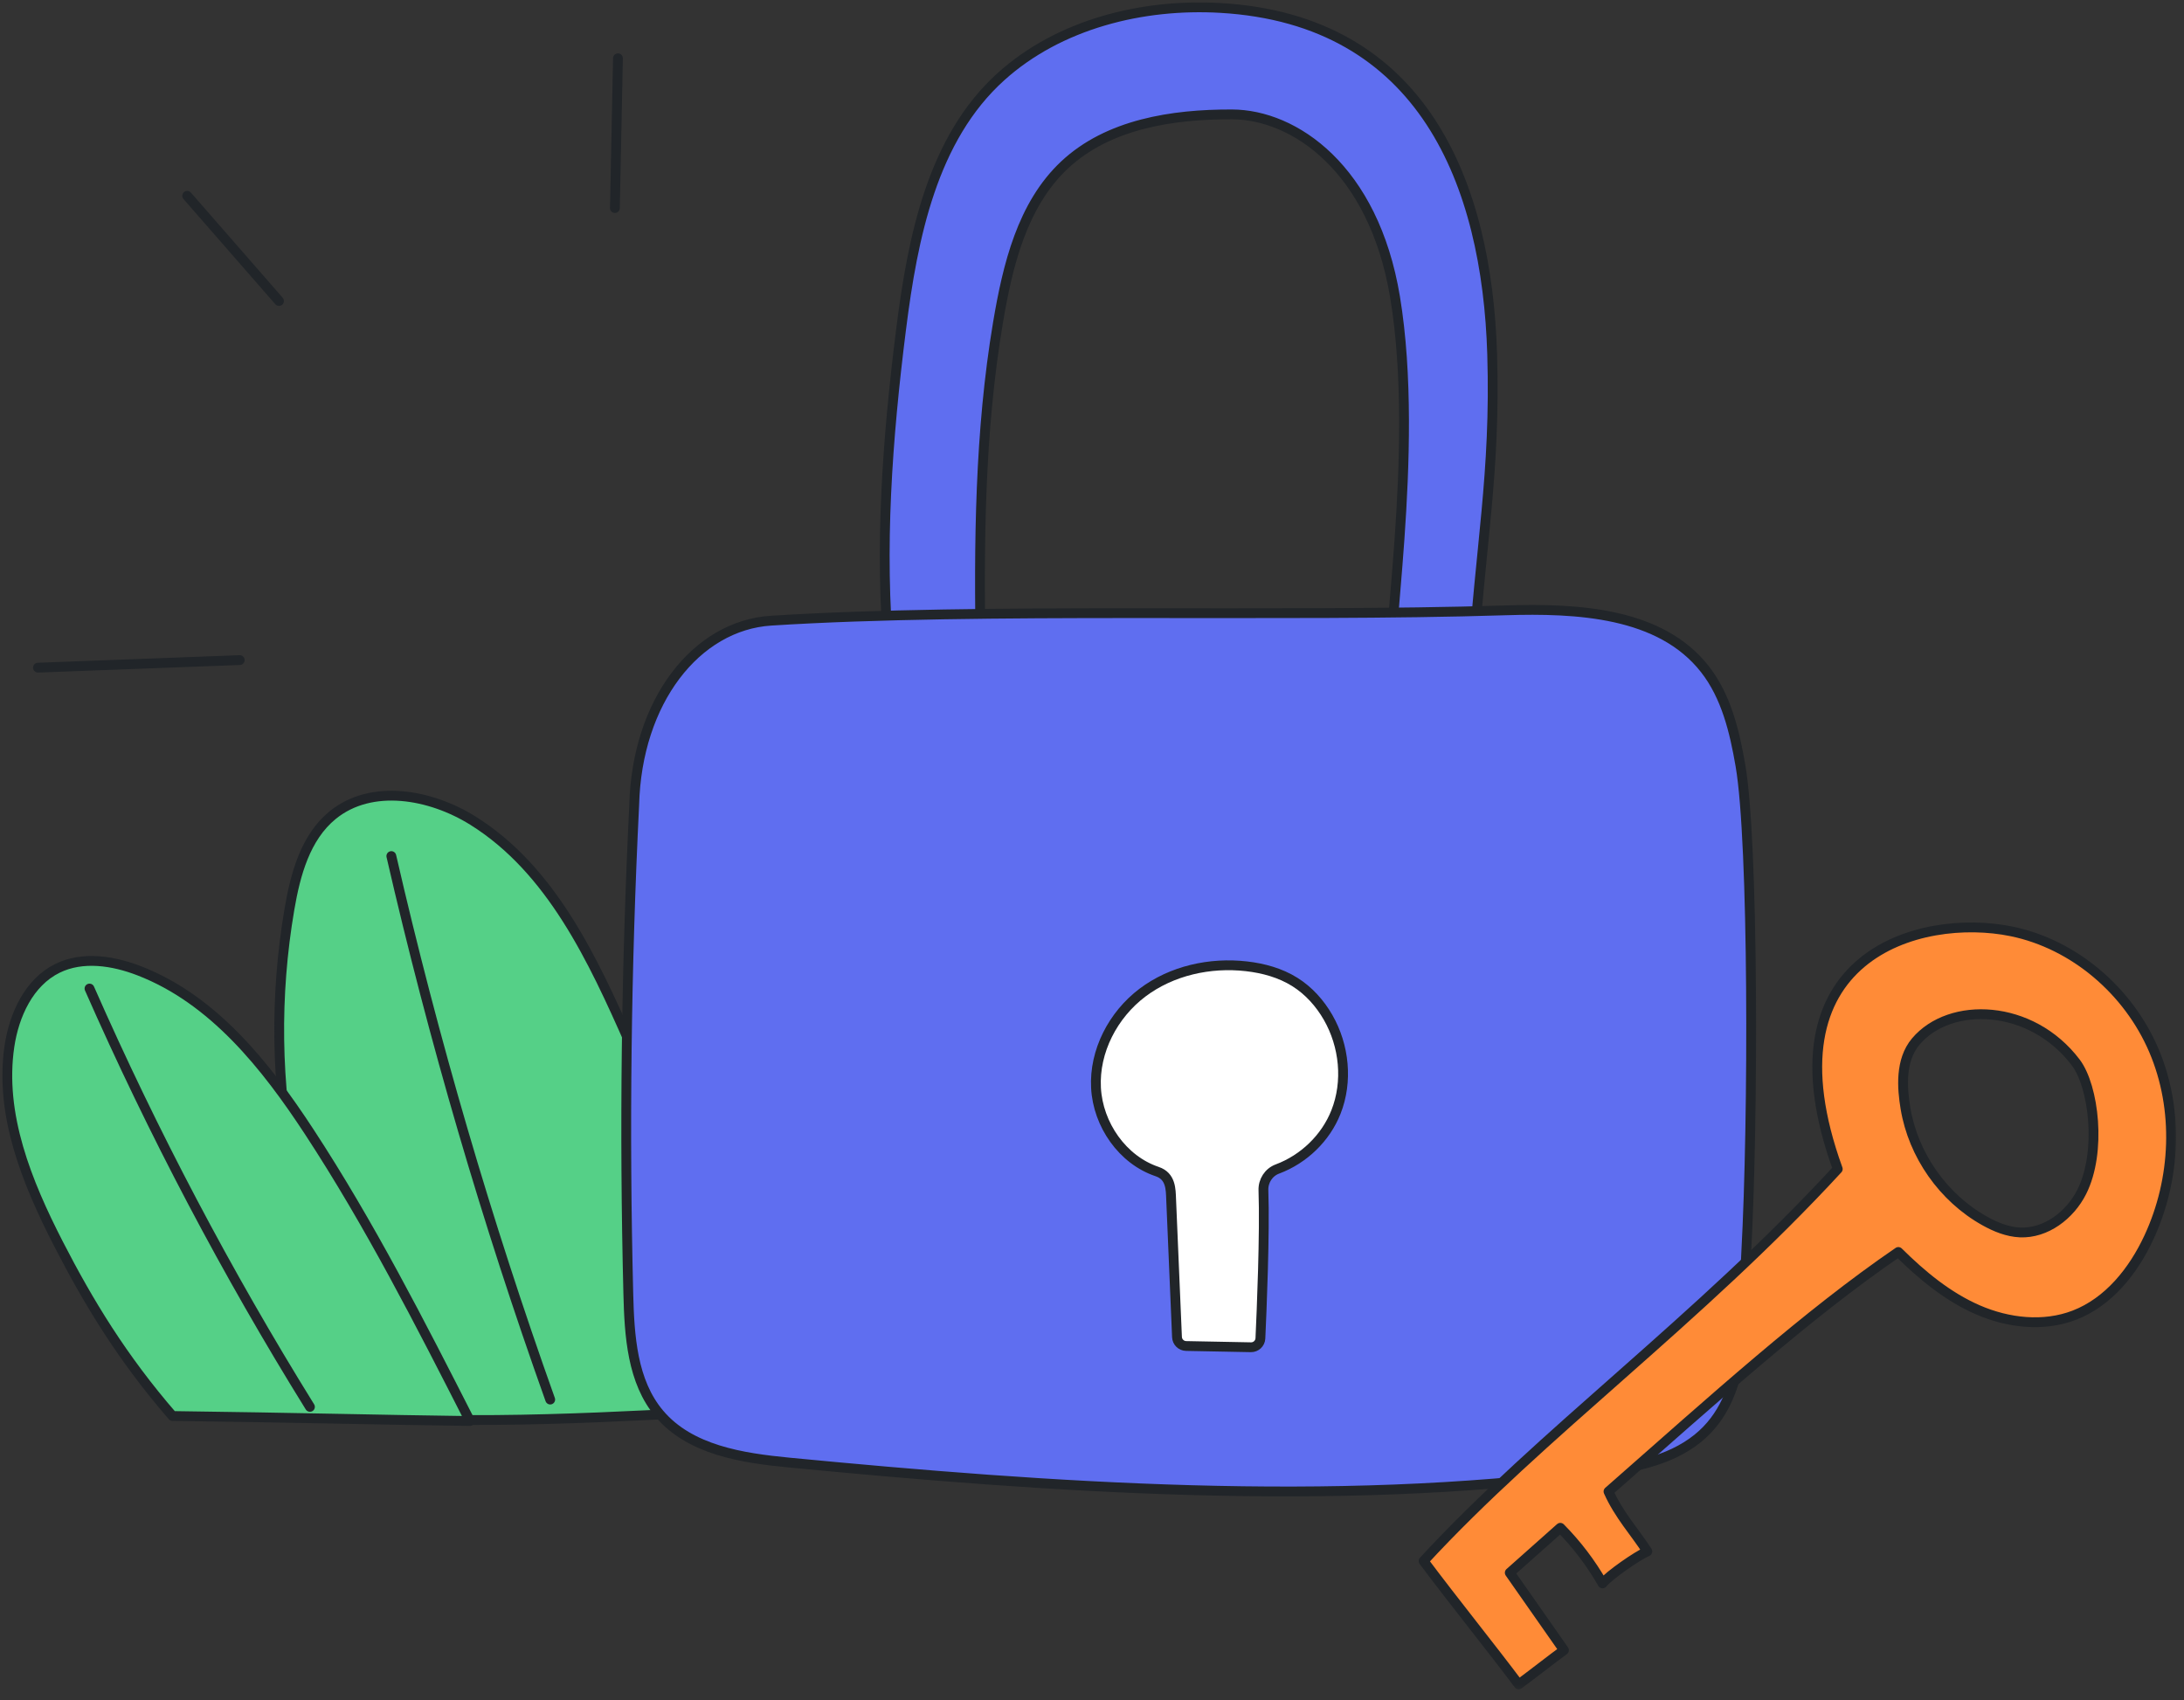 <svg width="334" height="260" viewBox="0 0 334 260" fill="none" xmlns="http://www.w3.org/2000/svg">
<rect x="0" y="0" width="334" height="260" fill="#333333" stroke="none"/>
<mask id="mask0_591_1013" style="mask-type:luminance" maskUnits="userSpaceOnUse" x="0" y="0" width="334" height="259">
<path d="M333.143 0H0V258.719H333.143V0Z" fill="white"/>
</mask>
<g mask="url(#mask0_591_1013)">
<path d="M120.923 215.279C112.75 196.75 104.576 178.22 96.404 159.691C90.683 146.719 84.313 132.978 72.296 125.486C65.813 121.444 56.785 119.832 50.866 124.666C46.706 128.064 45.182 133.694 44.273 138.994C39.736 165.433 44.98 193.445 60.32 216.904C80.788 217.823 102.572 216.144 120.923 215.279Z" fill="#55D087" stroke="#212529" stroke-width="1.5" stroke-linecap="round" stroke-linejoin="round"/>
<path d="M59.847 130.921C66.318 159.069 74.436 186.839 84.143 214.039" stroke="#212529" stroke-width="1.5" stroke-linecap="round" stroke-linejoin="round"/>
<path d="M71.877 217.317C64.216 202.277 56.535 187.203 47.291 173.087C40.636 162.926 32.599 152.834 21.282 148.463C17.282 146.918 12.643 146.196 8.793 148.087C4.439 150.225 2.159 155.198 1.443 160.003C-0.11 170.451 4.127 180.85 8.952 190.242C13.515 199.12 18.689 207.682 26.38 216.552C44.844 216.788 57.91 217.139 71.876 217.318L71.877 217.317Z" fill="#55D087" stroke="#212529" stroke-width="1.5" stroke-linecap="round" stroke-linejoin="round"/>
<path d="M13.687 151.181C23.405 173.265 34.681 194.661 47.4 215.158L13.687 151.181Z" fill="#55D087"/>
<path d="M13.687 151.181C23.405 173.265 34.681 194.661 47.4 215.158" stroke="#212529" stroke-width="1.5" stroke-linecap="round" stroke-linejoin="round"/>
<path d="M225.213 102.222C226.294 83.802 228.757 72.601 228.197 54.158C227.408 28.18 217.71 3.032 186.667 1.216C174.703 0.517 162.011 3.674 153.097 11.703C142.585 21.171 139.585 36.276 137.809 50.328C135.687 67.113 134.465 84.013 135.965 100.261C139.854 100.429 144.861 100.968 149.979 100.054C149.68 83.211 149.821 65.967 152.62 49.357C154.096 40.59 156.315 31.318 162.789 25.241C169.462 18.979 179.267 17.463 188.409 17.493C197.947 17.525 210.077 25.759 213.344 45.419C217.291 69.177 211.327 101.3 213.026 102.504C213.41 102.775 221.903 103.725 225.214 102.223L225.213 102.222Z" fill="#5F6EF0" stroke="#212529" stroke-width="1.5" stroke-linecap="round" stroke-linejoin="round"/>
<path d="M96.99 123.1C95.764 147.979 95.463 172.905 96.086 197.806C96.247 204.275 96.669 211.283 100.846 216.219C105.537 221.762 113.471 222.979 120.69 223.675C160.59 227.52 203.907 230.535 243.644 225.269C249.277 224.522 255.195 223.56 259.621 219.989C267.561 213.58 266.499 201.714 267.055 191.513C268.165 171.133 268.18 128.791 266.173 117.114C265.274 111.878 263.996 106.5 260.72 102.322C253.904 93.629 241.202 92.995 230.175 93.343C195.822 94.428 150.261 92.87 117.929 94.92C106.464 95.647 97.392 107.252 96.99 123.1Z" fill="#5F6EF0" stroke="#212529" stroke-width="1.5" stroke-linecap="round" stroke-linejoin="round"/>
<path d="M176.972 179.174C171.652 177.395 167.91 171.981 167.613 166.369C167.316 160.756 170.228 155.199 174.706 151.816C179.184 148.433 185.054 147.142 190.626 147.78C193.216 148.076 195.797 148.784 198.008 150.168C200.13 151.495 201.854 153.415 203.102 155.588C205.598 159.931 206.153 165.411 204.308 170.07C202.742 174.024 199.413 177.265 195.347 178.783C194.012 179.28 193.165 180.607 193.216 182.033C193.45 188.617 192.942 200.615 192.754 204.678C192.718 205.451 192.075 206.053 191.303 206.038L181.393 205.847C180.64 205.832 180.029 205.234 179.998 204.48L179.102 183.39C179.039 181.91 179.081 179.883 176.974 179.177L176.972 179.174Z" fill="white" stroke="#212529" stroke-width="1.5" stroke-linecap="round" stroke-linejoin="round"/>
<path d="M5.806 102.107L36.664 100.949" stroke="#212529" stroke-width="1.5" stroke-linecap="round" stroke-linejoin="round"/>
<path d="M28.627 29.945C33.306 35.306 37.986 40.668 42.666 46.029" stroke="#212529" stroke-width="1.5" stroke-linecap="round" stroke-linejoin="round"/>
<path d="M94.503 8.915C94.347 16.55 94.191 24.184 94.036 31.82" stroke="#212529" stroke-width="1.5" stroke-linecap="round" stroke-linejoin="round"/>
<path d="M329.373 160.602C325.505 151.556 317.221 144.407 307.601 142.434C293.681 139.577 269.217 146.109 281.049 178.781C259.712 201.945 235.633 219.277 217.71 238.734C222.474 245.093 228.047 251.988 232.251 257.599C234.068 256.273 237.358 253.691 239.177 252.366C236.414 248.418 233.652 244.47 230.889 240.522C233.466 238.23 236.043 235.94 238.619 233.649C241.132 236.185 243.31 239.052 245.08 242.153C246.119 240.877 250.416 237.91 251.928 237.265C250.045 234.333 247.6 231.711 245.988 228.101C262.247 213.811 276.354 201.011 290.315 191.469C293.904 195.021 297.864 198.314 302.492 200.324C307.122 202.332 312.517 202.949 317.225 201.137C322.474 199.117 326.255 194.362 328.629 189.255C332.777 180.335 333.241 169.647 329.373 160.602ZM318.363 182.275C316.571 185.84 312.886 188.66 308.905 188.479C307.004 188.392 305.19 187.653 303.527 186.725C297.185 183.188 292.593 176.658 291.403 169.483C290.901 166.457 290.541 162.18 292.982 159.283C298.213 153.073 310.642 153.488 317.452 162.497C320.218 166.156 321.432 176.171 318.363 182.275Z" fill="#FF8B37" stroke="#212529" stroke-width="1.5" stroke-linecap="round" stroke-linejoin="round"/>
</g>
</svg>
